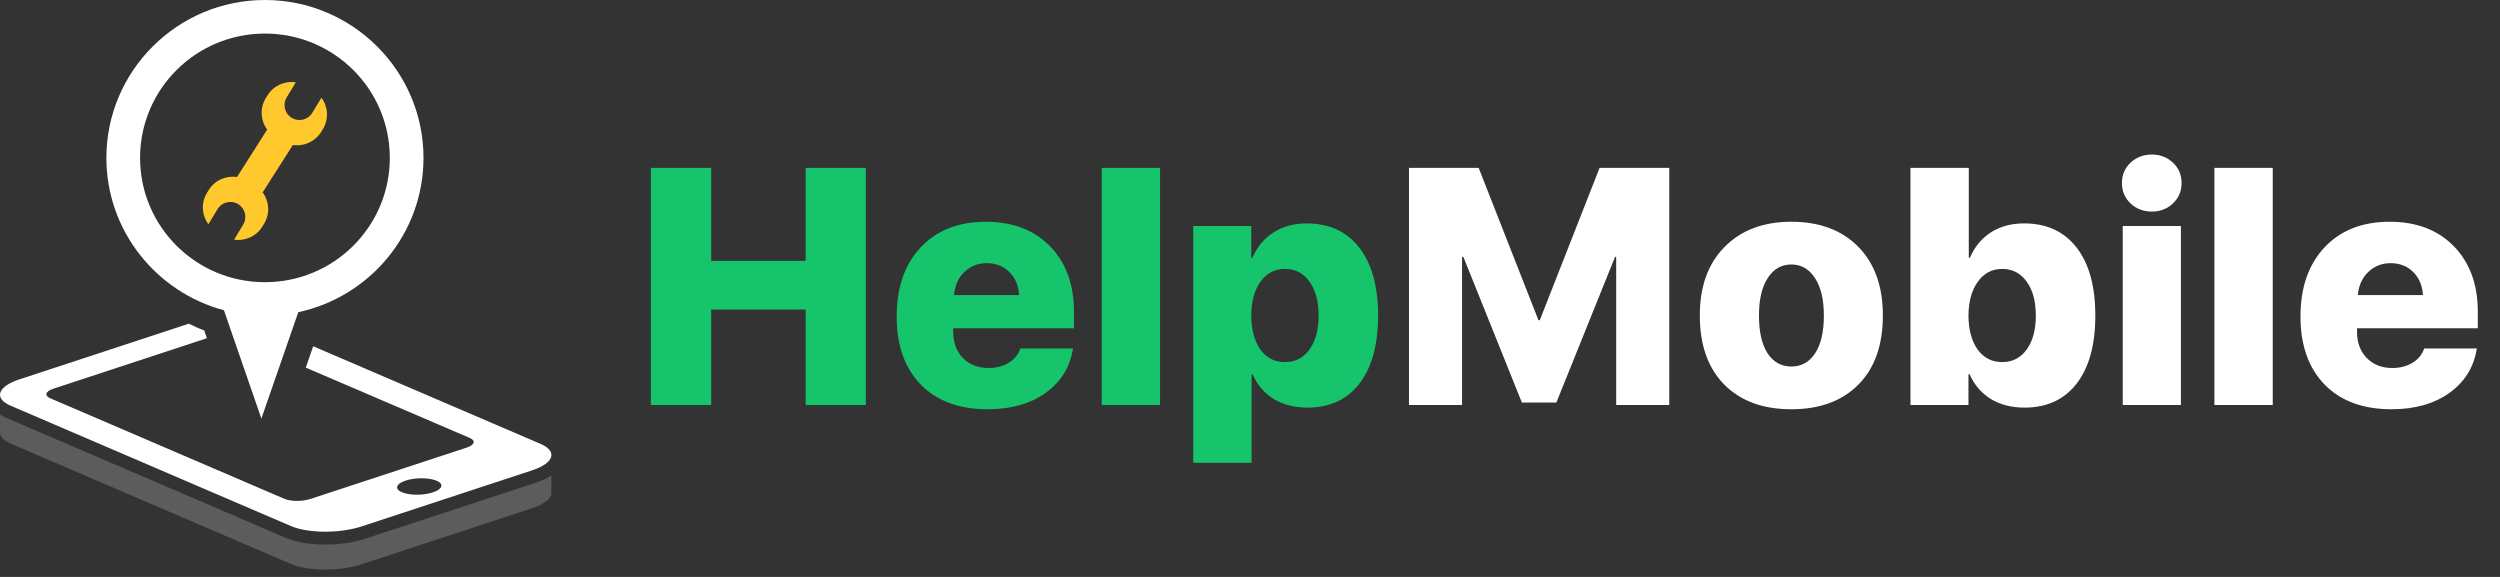 <svg width="208" height="48" viewBox="0 0 208 48" fill="none" xmlns="http://www.w3.org/2000/svg">
<rect x="0" y="0" width="208" height="48" fill="#333333" stroke="none"/>
<path d="M72.035 33.694H67.031V25.751H59.169V33.694H54.152V13.966H59.169V21.704H67.031V13.966H72.035V33.694ZM82.095 21.895C81.357 21.895 80.733 22.146 80.222 22.647C79.721 23.139 79.439 23.773 79.375 24.547H84.789C84.743 23.755 84.474 23.116 83.982 22.634C83.49 22.141 82.861 21.895 82.095 21.895ZM84.898 28.991H89.273C89.036 30.531 88.28 31.762 87.004 32.682C85.728 33.594 84.119 34.05 82.177 34.05C79.808 34.05 77.953 33.366 76.613 31.999C75.273 30.622 74.603 28.731 74.603 26.325C74.603 23.919 75.269 22.005 76.599 20.583C77.939 19.161 79.744 18.45 82.013 18.45C84.256 18.45 86.037 19.129 87.359 20.487C88.69 21.845 89.355 23.663 89.355 25.942V27.309H79.306V27.61C79.306 28.503 79.575 29.228 80.113 29.784C80.66 30.34 81.371 30.618 82.246 30.618C82.893 30.618 83.454 30.472 83.927 30.18C84.401 29.889 84.725 29.492 84.898 28.991ZM91.664 33.694V13.966H96.517V33.694H91.664ZM108.711 18.587C110.589 18.587 112.047 19.256 113.086 20.596C114.134 21.936 114.658 23.823 114.658 26.256C114.658 28.681 114.143 30.563 113.113 31.903C112.083 33.243 110.639 33.913 108.779 33.913C107.695 33.913 106.756 33.671 105.963 33.188C105.17 32.696 104.591 32.017 104.227 31.151H104.131V38.507H99.277V18.805H104.104V21.458H104.199C104.582 20.555 105.161 19.854 105.936 19.352C106.719 18.842 107.645 18.587 108.711 18.587ZM104.869 29.087C105.37 29.779 106.05 30.126 106.906 30.126C107.763 30.126 108.442 29.779 108.943 29.087C109.454 28.385 109.709 27.441 109.709 26.256C109.709 25.072 109.454 24.128 108.943 23.426C108.442 22.725 107.763 22.374 106.906 22.374C106.059 22.374 105.38 22.729 104.869 23.44C104.368 24.142 104.113 25.081 104.104 26.256C104.113 27.441 104.368 28.385 104.869 29.087Z" fill="#15C46B"/>
<path d="M138.883 33.694H134.467V21.376H134.371L129.49 33.489H126.619L121.752 21.376H121.643V33.694H117.227V13.966H123.024L128 26.639H128.11L133.086 13.966H138.883V33.694ZM154.618 31.999C153.259 33.366 151.4 34.05 149.039 34.05C146.679 34.05 144.819 33.366 143.461 31.999C142.103 30.622 141.424 28.704 141.424 26.243C141.424 23.828 142.112 21.927 143.489 20.542C144.865 19.147 146.715 18.45 149.039 18.45C151.382 18.45 153.237 19.143 154.604 20.528C155.971 21.913 156.655 23.818 156.655 26.243C156.655 28.713 155.976 30.631 154.618 31.999ZM147.057 29.387C147.54 30.126 148.201 30.495 149.039 30.495C149.878 30.495 150.539 30.126 151.022 29.387C151.505 28.649 151.746 27.605 151.746 26.256C151.746 24.926 151.5 23.887 151.008 23.139C150.525 22.383 149.869 22.005 149.039 22.005C148.21 22.005 147.554 22.383 147.071 23.139C146.588 23.887 146.346 24.926 146.346 26.256C146.346 27.605 146.583 28.649 147.057 29.387ZM168.438 33.913C167.353 33.913 166.415 33.671 165.622 33.188C164.838 32.696 164.254 32.012 163.872 31.137H163.776V33.694H158.95V13.966H163.803V21.444H163.899C164.282 20.542 164.861 19.84 165.635 19.338C166.419 18.837 167.34 18.587 168.397 18.587C170.275 18.587 171.733 19.256 172.772 20.596C173.811 21.936 174.331 23.823 174.331 26.256C174.331 28.681 173.816 30.563 172.786 31.903C171.756 33.243 170.307 33.913 168.438 33.913ZM166.579 22.374C165.74 22.374 165.066 22.729 164.555 23.44C164.045 24.142 163.785 25.081 163.776 26.256C163.785 27.441 164.04 28.385 164.542 29.087C165.052 29.779 165.731 30.126 166.579 30.126C167.435 30.126 168.114 29.779 168.616 29.087C169.126 28.385 169.381 27.441 169.381 26.256C169.381 25.072 169.126 24.128 168.616 23.426C168.114 22.725 167.435 22.374 166.579 22.374ZM176.612 33.694V18.805H181.452V33.694H176.612ZM180.796 16.919C180.322 17.374 179.734 17.602 179.032 17.602C178.33 17.602 177.738 17.374 177.255 16.919C176.781 16.463 176.544 15.898 176.544 15.223C176.544 14.558 176.781 13.997 177.255 13.542C177.738 13.086 178.33 12.858 179.032 12.858C179.734 12.858 180.322 13.086 180.796 13.542C181.27 13.988 181.507 14.549 181.507 15.223C181.507 15.898 181.27 16.463 180.796 16.919ZM184.239 33.694V13.966H189.093V33.694H184.239ZM198.894 21.895C198.155 21.895 197.531 22.146 197.021 22.647C196.519 23.139 196.237 23.773 196.173 24.547H201.587C201.541 23.755 201.272 23.116 200.78 22.634C200.288 22.141 199.659 21.895 198.894 21.895ZM201.696 28.991H206.071C205.834 30.531 205.078 31.762 203.802 32.682C202.526 33.594 200.917 34.05 198.976 34.05C196.606 34.05 194.751 33.366 193.411 31.999C192.071 30.622 191.401 28.731 191.401 26.325C191.401 23.919 192.067 22.005 193.397 20.583C194.737 19.161 196.542 18.45 198.812 18.45C201.054 18.45 202.836 19.129 204.157 20.487C205.488 21.845 206.153 23.663 206.153 25.942V27.309H196.105V27.61C196.105 28.503 196.373 29.228 196.911 29.784C197.458 30.34 198.169 30.618 199.044 30.618C199.691 30.618 200.252 30.472 200.726 30.18C201.2 29.889 201.523 29.492 201.696 28.991Z" fill="white"/>
<path fill-rule="evenodd" clip-rule="evenodd" d="M0.471 34.743L23.777 44.749C24.612 45.111 25.774 45.308 27.053 45.308C28.257 45.308 29.452 45.131 30.424 44.811L44.615 40.147C45.155 39.968 45.551 39.76 45.877 39.545L45.87 40.906C45.952 41.394 45.403 41.909 44.277 42.281L30.084 46.947C28.265 47.545 25.63 47.533 24.202 46.919L0.897 36.914C0.245 36.634 -0.045 36.275 0.006 35.915L0.003 34.469C0.155 34.56 0.277 34.658 0.471 34.743Z" fill="white" fill-opacity="0.2"/>
<path fill-rule="evenodd" clip-rule="evenodd" d="M1.6 31.568L15.707 26.931C16.133 27.123 16.544 27.339 16.99 27.494L17.214 28.138L4.447 32.338C3.778 32.555 3.665 32.917 4.189 33.14L23.671 41.505C24.196 41.729 25.159 41.734 25.826 41.513L38.826 37.242C39.491 37.022 39.606 36.663 39.084 36.437L25.441 30.586L26.058 28.81L44.982 36.935C46.412 37.549 46.096 38.53 44.277 39.13L30.084 43.798C28.265 44.395 25.63 44.381 24.202 43.766L0.897 33.76C-0.531 33.151 -0.217 32.165 1.6 31.568ZM33.435 40.953C34.062 41.224 35.222 41.23 36.023 40.964C36.822 40.702 36.961 40.27 36.332 39.998C35.702 39.73 34.545 39.723 33.744 39.986C32.943 40.249 32.805 40.684 33.435 40.953Z" fill="white"/>
<path fill-rule="evenodd" clip-rule="evenodd" d="M8.851 13.137C8.851 5.894 14.769 0 22.041 0C29.317 0 35.235 5.893 35.235 13.137C35.235 19.43 30.765 24.699 24.818 25.974L21.746 34.826L18.632 25.813C13.01 24.31 8.851 19.202 8.851 13.137ZM22.041 23.479C27.781 23.479 32.432 18.85 32.432 13.138C32.432 7.421 27.781 2.792 22.041 2.792C16.305 2.792 11.654 7.421 11.654 13.138C11.654 18.85 16.305 23.479 22.041 23.479Z" fill="white"/>
<path fill-rule="evenodd" clip-rule="evenodd" d="M24.273 9.806C23.685 9.455 23.495 8.692 23.85 8.107L24.612 6.85C23.697 6.712 22.749 7.119 22.243 7.957L22.107 8.179C21.602 9.014 21.683 10.04 22.232 10.779L19.717 14.729C18.803 14.591 17.856 14.998 17.349 15.836L17.215 16.052C16.709 16.894 16.791 17.919 17.339 18.659L18.098 17.401C18.455 16.816 19.221 16.625 19.809 16.978C20.399 17.33 20.592 18.092 20.235 18.68L19.475 19.94C20.389 20.074 21.337 19.668 21.842 18.83L21.976 18.608C22.481 17.771 22.401 16.745 21.854 16.006L24.367 12.062C25.281 12.2 26.227 11.787 26.736 10.952L26.868 10.732C27.374 9.895 27.294 8.87 26.744 8.131L25.984 9.383C25.631 9.973 24.864 10.162 24.273 9.806Z" fill="#FFC92D"/>
</svg>
